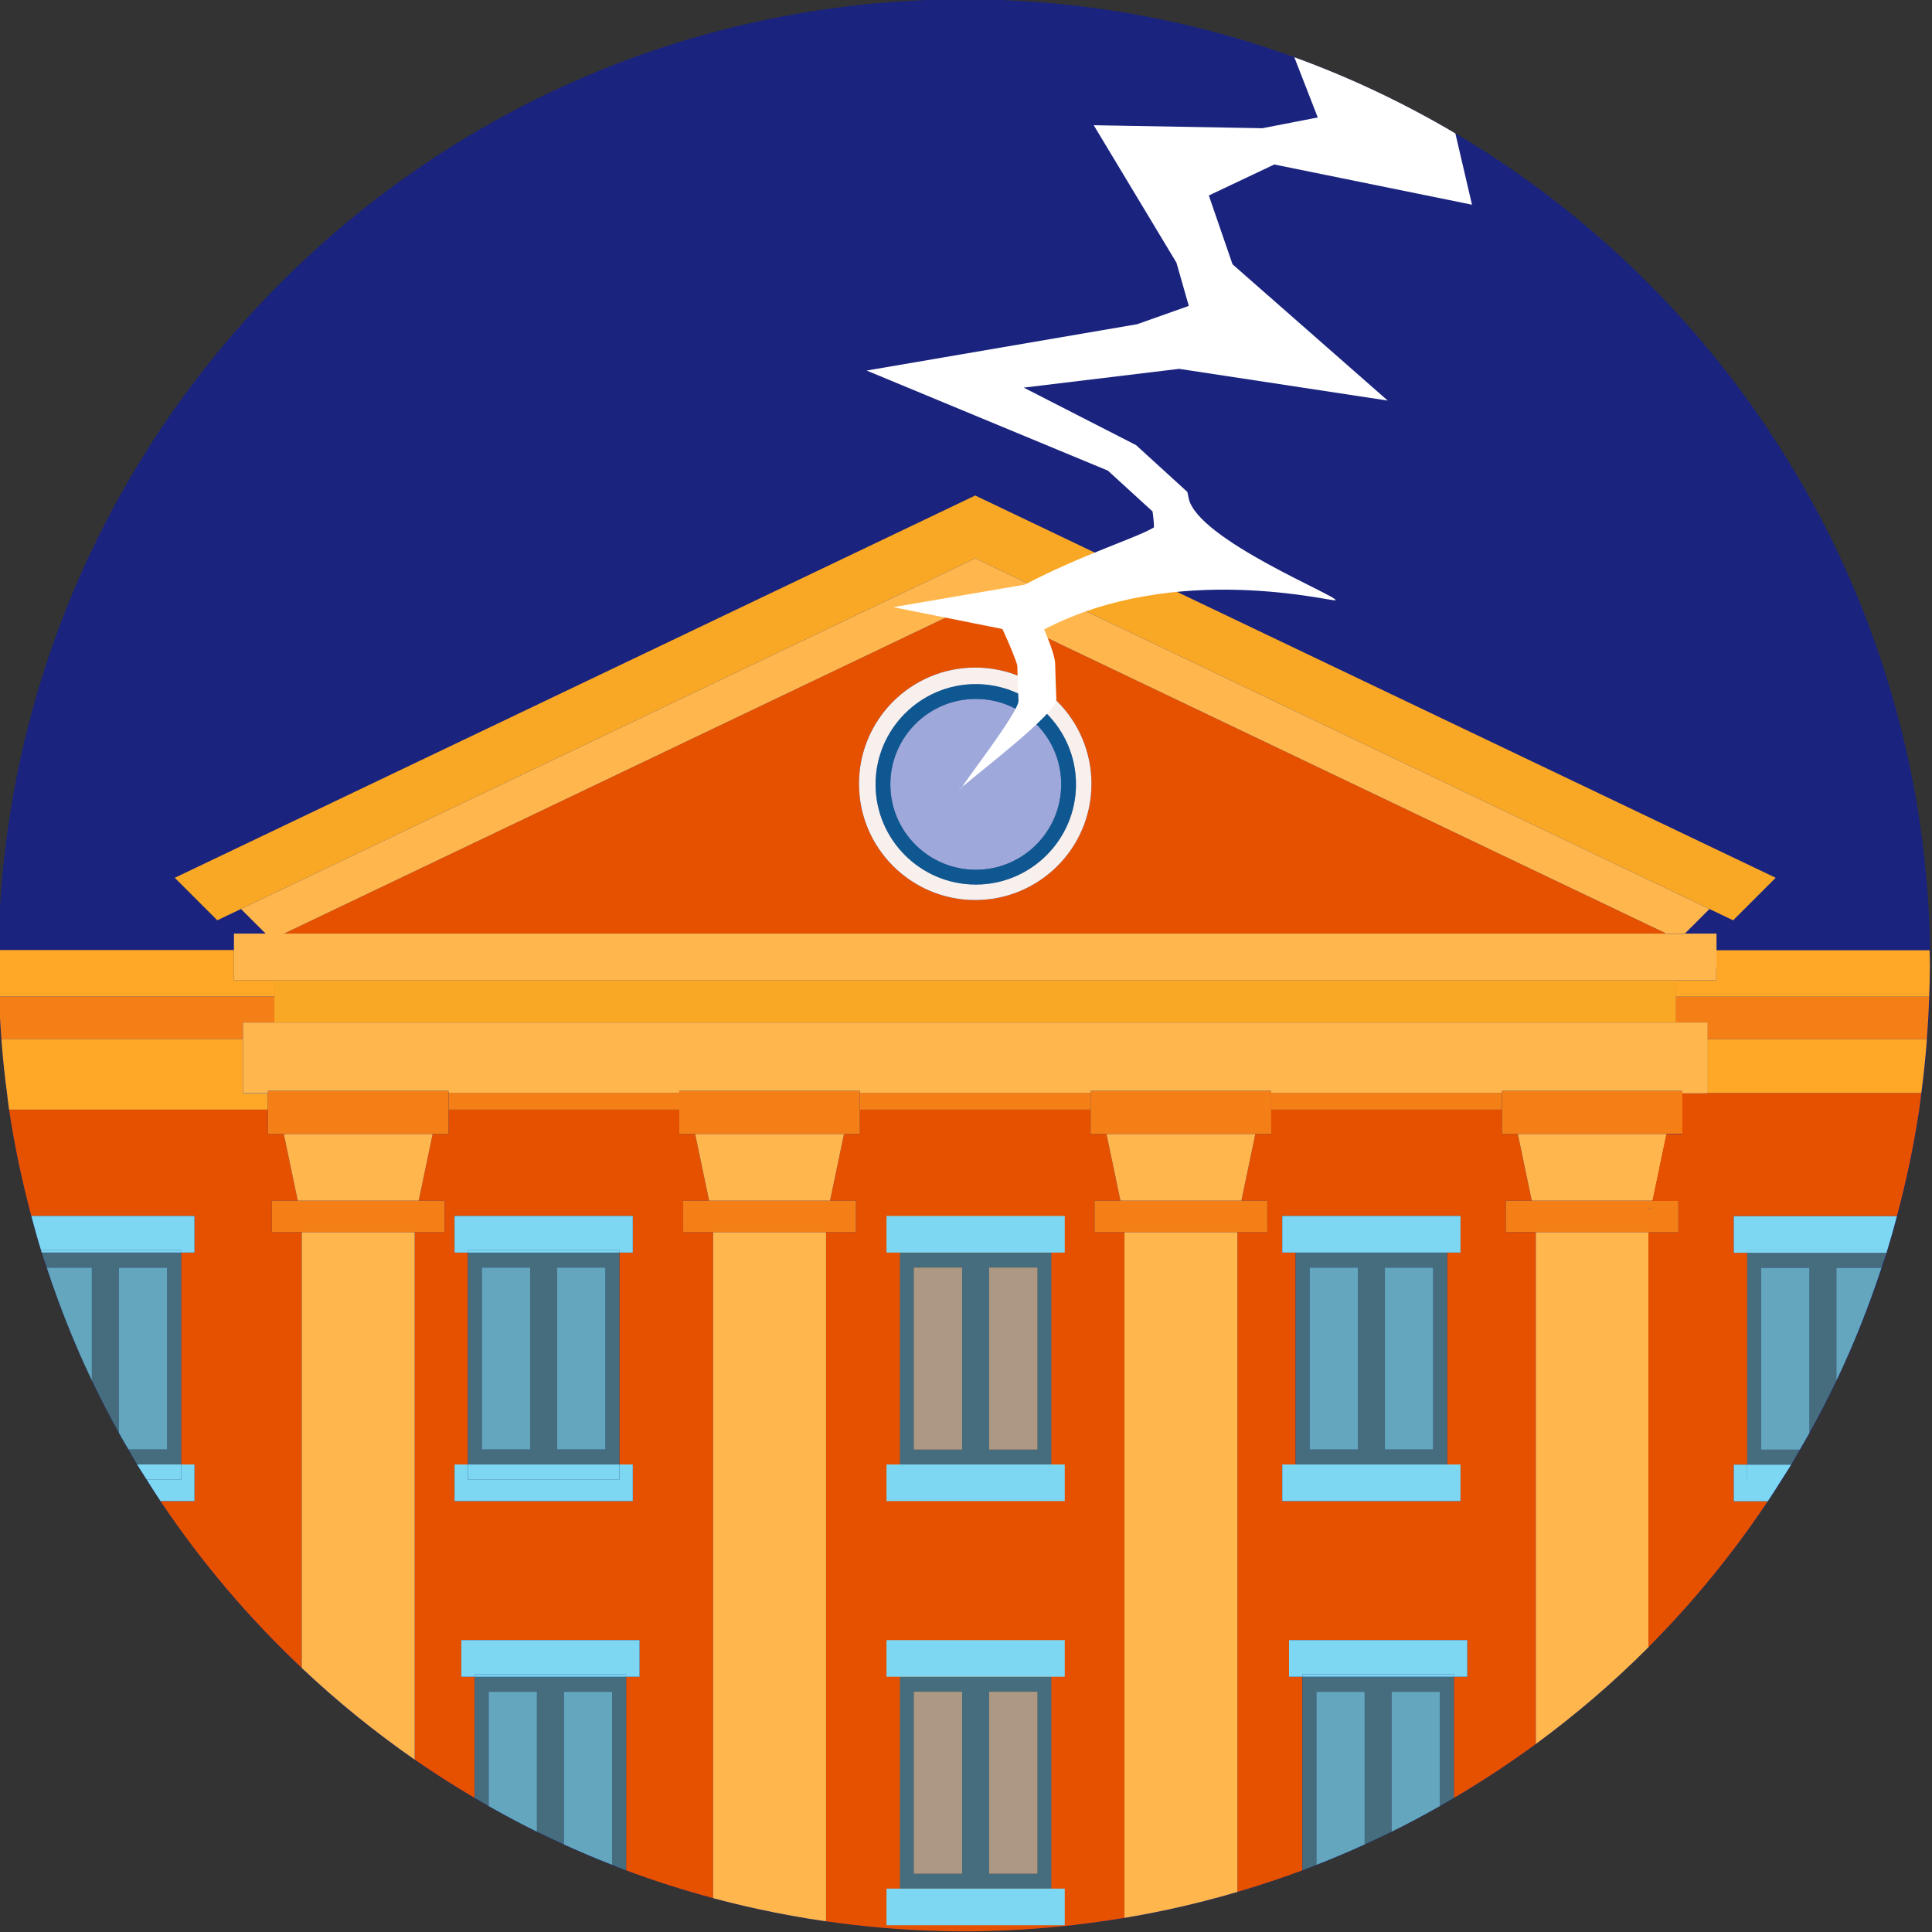 <?xml version="1.0" ?><!DOCTYPE svg  PUBLIC '-//W3C//DTD SVG 1.1//EN'  'http://www.w3.org/Graphics/SVG/1.1/DTD/svg11.dtd'><svg height="512px" id="Layer_1" style="enable-background:new 0 0 512 512;" version="1.1" viewBox="0 0 512 512" width="512px" xml:space="preserve" xmlns="http://www.w3.org/2000/svg" xmlns:xlink="http://www.w3.org/1999/xlink"><rect x="0" y="0" width="512" height="512" fill="#333333" stroke="none"/><g><path d="M511.546,255.826c0,141.393-114.623,256.003-256.005,256.003S-0.454,397.219-0.454,255.826   c0-141.383,114.613-255.998,255.995-255.998S511.546,114.443,511.546,255.826z" style="fill:#1A237E;"/><path d="M290.058,326.522v-8.319h6.871l-3.7-17.697h-4.21v-6.435h-61.142v6.435h-4.206l-3.7,17.697h6.866   v8.319h-7.925v179.387v3.269c9.958,1.43,20.097,2.308,30.39,2.567c0.148,0.005,0.302,0.005,0.45,0.009   c1.922,0.047,3.854,0.075,5.789,0.075c1.982,0,3.96-0.028,5.938-0.075c0.019,0,0.037,0,0.056,0   c12.392-0.297,24.555-1.504,36.458-3.495v-2.35V326.522H290.058z" style="fill:#E65100;"/><path d="M181.053,326.522v-8.319h6.866l-3.7-17.697h-4.206v-6.435h-61.146v6.435h-4.206l-3.7,17.697h6.866   v8.319h-7.924v139.805c5.167,3.575,10.469,6.964,15.9,10.167v-32.14h-3.556v-9.708h47.242v9.708h-3.565v51.313   c7.521,2.809,15.218,5.265,23.059,7.372V326.522H181.053z M167.696,331.954h-3.565v56.146h3.565v9.703h-47.242v-9.703h3.556   v-56.146h-3.556v-9.712h47.242V331.954z" style="fill:#E65100;"/><path d="M72.043,326.522v-8.319h6.866l-3.7-17.697h-4.206v-6.435H2.401   c1.435,9.577,3.431,18.97,5.896,28.171h43.245v9.703h-3.556v56.155h3.556v9.703h-9.016c10.78,16.146,23.375,30.966,37.446,44.238   v-115.52H72.043z" style="fill:#E65100;"/><path d="M399.072,326.522v-8.319h6.862l-3.696-17.697h-4.21v-6.435h-61.142v6.435h-4.211l-3.695,17.697   h6.861v8.319h-7.92v174.865c5.831-1.718,11.588-3.612,17.237-5.72V444.35h-3.556v-9.703h47.242v9.703h-3.557v32.145   c7.488-4.419,14.74-9.183,21.713-14.308V326.522H399.072z M387.053,331.945h-3.556v56.155h3.556v9.703h-47.241v-9.703h3.556   v-56.155h-3.556v-9.703h47.241V331.945z" style="fill:#E65100;"/><path d="M64.387,270.984h8.324v-6.895H-0.245c0.121,3.77,0.325,7.521,0.608,11.244h64.024V270.984z" style="fill:#F57F17;"/><path d="M62.001,259.735v-3.129v-4.838H-0.352c-0.019,1.356-0.102,2.702-0.102,4.058   c0,0.26,0.019,0.516,0.019,0.78c0.009,2.507,0.111,4.986,0.19,7.483h72.957v-4.354H62.001z" style="fill:#FFA726;"/><path d="M64.387,289.717v-0.106v-12.196v-2.08H0.363c0.051,0.696,0.098,1.393,0.158,2.08   c0.339,4.09,0.78,8.161,1.313,12.196c0.195,1.48,0.344,2.984,0.566,4.461h68.602v-4.354H64.387z" style="fill:#FFA726;"/><path d="M258.442,159.94L75.278,247.414h366.333L258.442,159.94z M258.447,238.519   c-17.01,0-30.803-13.788-30.803-30.798c0-17.02,13.793-30.808,30.803-30.808c17.015,0,30.803,13.788,30.803,30.808   C289.25,224.731,275.462,238.519,258.447,238.519z" style="fill:#E65100;"/><polygon points="258.442,131.314 46.314,232.623 57.586,243.886 63.867,240.887 258.442,147.971    453.022,240.896 459.304,243.895 470.576,232.623  " style="fill:#F9A825;"/><path d="M258.447,176.913c-17.01,0-30.803,13.788-30.803,30.808c0,17.01,13.793,30.798,30.803,30.798   c17.015,0,30.803-13.788,30.803-30.798C289.25,190.701,275.462,176.913,258.447,176.913z M258.592,234.415   c-14.643,0-26.556-11.913-26.556-26.555s11.913-26.56,26.556-26.56c14.642,0,26.555,11.917,26.555,26.56   S273.233,234.415,258.592,234.415z" style="fill:#F8F0ED;"/><path d="M258.592,185.223c-12.484,0-22.637,10.153-22.637,22.637c0,12.488,10.153,22.637,22.637,22.637   c12.483,0,22.636-10.148,22.636-22.637C281.228,195.376,271.075,185.223,258.592,185.223z" style="fill:#9FA8DA;"/><path d="M258.592,181.3c-14.643,0-26.556,11.917-26.556,26.56   s11.913,26.555,26.556,26.555c14.642,0,26.555-11.913,26.555-26.555S273.233,181.3,258.592,181.3z M258.592,230.497   c-12.484,0-22.637-10.148-22.637-22.637c0-12.484,10.153-22.637,22.637-22.637c12.483,0,22.636,10.153,22.636,22.637   C281.228,220.348,271.075,230.497,258.592,230.497z" style="fill:#0097A7;fill-opacity:0.45;"/><polygon points="78.909,318.203 110.96,318.203 114.661,300.506 75.209,300.506  " style="fill:#FFB74D;"/><path d="M79.972,326.522v115.52c9.345,8.816,19.34,16.94,29.93,24.285V326.522H79.972z" style="fill:#FFB74D;"/><polygon points="110.96,318.203 78.909,318.203 72.043,318.203 72.043,326.522 79.972,326.522    109.902,326.522 117.827,326.522 117.827,318.203  " style="fill:#F57F17;"/><polygon points="187.919,318.203 219.971,318.203 223.67,300.506 184.219,300.506  " style="fill:#FFB74D;"/><path d="M188.982,326.522V503.04c3.914,1.05,7.869,2.001,11.857,2.869   c5.952,1.296,11.973,2.396,18.073,3.269v-3.269V326.522H188.982z" style="fill:#FFB74D;"/><polygon points="219.971,318.203 187.919,318.203 181.053,318.203 181.053,326.522 188.982,326.522    218.912,326.522 226.837,326.522 226.837,318.203  " style="fill:#F57F17;"/><polygon points="296.929,318.203 328.98,318.203 332.676,300.506 293.229,300.506  " style="fill:#FFB74D;"/><path d="M297.992,326.522v179.387v2.35c4.117-0.688,8.203-1.467,12.256-2.35   c5.971-1.3,11.866-2.813,17.674-4.521V326.522H297.992z" style="fill:#FFB74D;"/><polygon points="328.98,318.203 296.929,318.203 290.058,318.203 290.058,326.522 297.992,326.522    327.922,326.522 335.842,326.522 335.842,318.203  " style="fill:#F57F17;"/><polygon points="405.935,318.203 437.985,318.203 441.686,300.506 402.238,300.506  " style="fill:#FFB74D;"/><path d="M407.002,326.522v135.664c10.627-7.809,20.641-16.397,29.926-25.72V326.522H407.002z" style="fill:#FFB74D;"/><polygon points="72.711,259.735 72.711,264.09 72.711,270.984 444.188,270.984 444.188,264.09    444.188,259.735  " style="fill:#F9A825;"/><polygon points="227.876,289.61 227.876,289.717 227.876,294.071 289.019,294.071 289.019,289.717    289.019,289.61  " style="fill:#F57F17;"/><rect height="0.106" style="fill:#D9C6A6;" width="6.616" x="64.387" y="289.61"/><polygon points="336.887,289.61 336.887,289.717 336.887,294.071 398.028,294.071 398.028,289.717    398.028,289.61  " style="fill:#F57F17;"/><polygon points="118.867,289.61 118.867,289.717 118.867,294.071 180.013,294.071 180.013,289.717    180.013,289.61  " style="fill:#F57F17;"/><polygon points="71.003,289.066 71.003,289.61 71.003,289.717 71.003,294.071 71.003,300.506    75.209,300.506 114.661,300.506 118.867,300.506 118.867,294.071 118.867,289.717 118.867,289.61 118.867,289.066  " style="fill:#F57F17;"/><polygon points="180.013,289.066 180.013,289.61 180.013,289.717 180.013,294.071 180.013,300.506    184.219,300.506 223.67,300.506 227.876,300.506 227.876,294.071 227.876,289.717 227.876,289.61 227.876,289.066  " style="fill:#F57F17;"/><polygon points="289.019,289.066 289.019,289.61 289.019,289.717 289.019,294.071 289.019,300.506    293.229,300.506 332.676,300.506 336.887,300.506 336.887,294.071 336.887,289.717 336.887,289.61 336.887,289.066  " style="fill:#F57F17;"/><polygon points="398.028,289.066 398.028,289.61 398.028,289.717 398.028,294.071 398.028,300.506    402.238,300.506 441.686,300.506 445.896,300.506 445.896,294.071 445.896,289.717 445.896,289.61 445.896,289.066  " style="fill:#F57F17;"/><path d="M125.803,444.354v32.14c1.226,0.725,2.465,1.431,3.705,2.136v-30.288h12.776v37.075   c2.368,1.17,4.763,2.284,7.168,3.38v-40.455h12.767v45.859c1.235,0.492,2.46,1.003,3.705,1.467v-51.313H125.803z" style="fill:#466D7E;"/><polygon points="165.923,443.709 165.923,444.354 169.488,444.354 169.488,434.646 122.247,434.646    122.247,444.354 125.803,444.354 125.803,443.709  " style="fill:#7DD7F2;"/><rect height="0.646" style="fill:#7DD7F2;" width="40.12" x="125.803" y="443.709"/><path d="M142.283,448.342h-12.776v30.288c4.192,2.368,8.44,4.652,12.776,6.787V448.342z" style="fill:#466D7E;"/><path d="M142.283,448.342h-12.776v30.288c4.192,2.368,8.44,4.652,12.776,6.787V448.342z" style="opacity:0.54;fill:#7DD7F2;"/><path d="M162.218,448.342h-12.767v40.455c4.197,1.913,8.454,3.714,12.767,5.404V448.342z" style="fill:#466D7E;"/><path d="M162.218,448.342h-12.767v40.455c4.197,1.913,8.454,3.714,12.767,5.404V448.342z" style="opacity:0.54;fill:#7DD7F2;"/><path d="M345.159,444.35v51.318c1.249-0.464,2.475-0.984,3.714-1.467v-45.854h12.768v40.446   c2.404-1.096,4.8-2.206,7.168-3.376v-37.07h12.767v30.283c1.244-0.705,2.483-1.416,3.714-2.136V444.35H345.159z" style="fill:#466D7E;"/><polygon points="385.289,443.709 385.289,444.35 388.846,444.35 388.846,434.646 341.604,434.646    341.604,444.35 345.159,444.35 345.159,443.709  " style="fill:#7DD7F2;"/><rect height="0.641" style="fill:#7DD7F2;" width="40.13" x="345.159" y="443.709"/><path d="M361.641,448.347h-12.768v45.854c4.318-1.69,8.57-3.491,12.768-5.408V448.347z" style="fill:#466D7E;"/><path d="M361.641,448.347h-12.768v45.854c4.318-1.69,8.57-3.491,12.768-5.408V448.347z" style="opacity:0.54;fill:#7DD7F2;"/><path d="M381.575,448.347h-12.767v37.07c4.331-2.145,8.579-4.419,12.767-6.787V448.347z" style="fill:#466D7E;"/><path d="M381.575,448.347h-12.767v37.07c4.331-2.145,8.579-4.419,12.767-6.787V448.347z" style="opacity:0.54;fill:#7DD7F2;"/><path d="M124.011,388.101h40.12v-56.146h-40.12V388.101z M147.659,335.938h12.767v48.171h-12.767V335.938z    M140.491,335.938v48.171h-12.776v-48.171H140.491z" style="fill:#466D7E;"/><polygon points="120.455,331.954 124.011,331.954 124.011,331.305 164.131,331.305 164.131,331.954    167.696,331.954 167.696,322.242 120.455,322.242  " style="fill:#7DD7F2;"/><rect height="0.649" style="fill:#7DD7F2;" width="40.12" x="124.011" y="331.305"/><polygon points="124.011,392.14 124.011,388.101 120.455,388.101 120.455,397.804 167.696,397.804    167.696,388.101 164.131,388.101 164.131,392.14  " style="fill:#7DD7F2;"/><rect height="4.039" style="fill:#7DD7F2;" width="40.12" x="124.011" y="388.101"/><rect height="48.171" style="fill:#466D7E;" width="12.776" x="127.715" y="335.938"/><rect height="48.171" style="opacity:0.54;fill:#7DD7F2;" width="12.776" x="127.715" y="335.938"/><rect height="48.171" style="fill:#466D7E;" width="12.767" x="147.659" y="335.938"/><rect height="48.171" style="opacity:0.54;fill:#7DD7F2;" width="12.767" x="147.659" y="335.938"/><rect height="48.166" style="fill:#466D7E;" width="12.768" x="347.081" y="335.947"/><rect height="48.166" style="fill:#466D7E;" width="12.767" x="367.017" y="335.947"/><g><path d="M343.367,388.101h40.13v-56.155h-40.13V388.101z M367.017,335.947h12.767v48.166h-12.767V335.947z     M359.849,335.947v48.166h-12.768v-48.166H359.849z" style="fill:#466D7E;"/><polygon points="339.812,322.242 339.812,331.945 343.367,331.945 383.497,331.945 387.053,331.945     387.053,322.242   " style="fill:#7DD7F2;"/><polygon points="383.497,388.101 343.367,388.101 339.812,388.101 339.812,397.804 387.053,397.804     387.053,388.101   " style="fill:#7DD7F2;"/><rect height="48.166" style="opacity:0.54;fill:#7DD7F2;" width="12.768" x="347.081" y="335.947"/><rect height="48.166" style="opacity:0.54;fill:#7DD7F2;" width="12.767" x="367.017" y="335.947"/></g><g><path d="M238.485,388.101h40.129v-56.155h-40.129V388.101z M262.134,335.947H274.9v48.166h-12.767V335.947z     M254.965,335.947v48.166h-12.767v-48.166H254.965z" style="fill:#466D7E;"/><polygon points="234.929,322.242 234.929,331.945 238.485,331.945 278.614,331.945 282.171,331.945     282.171,322.242   " style="fill:#7DD7F2;"/><polygon points="278.614,388.101 238.485,388.101 234.929,388.101 234.929,397.804 282.171,397.804     282.171,388.101   " style="fill:#7DD7F2;"/><rect height="48.166" style="opacity:0.54;fill:#7DD7F2;" width="12.767" x="242.199" y="335.947"/><rect height="48.166" style="opacity:0.54;fill:#7DD7F2;" width="12.767" x="262.134" y="335.947"/></g><g><path d="M238.485,500.506h40.129V444.35h-40.129V500.506z M262.134,448.347H274.9v48.171h-12.767V448.347z     M254.965,448.347v48.171h-12.767v-48.171H254.965z" style="fill:#466D7E;"/><polygon points="234.929,434.646 234.929,444.35 238.485,444.35 278.614,444.35 282.171,444.35     282.171,434.646   " style="fill:#7DD7F2;"/><polygon points="278.614,500.506 238.485,500.506 234.929,500.506 234.929,510.208 282.171,510.208     282.171,500.506   " style="fill:#7DD7F2;"/><rect height="48.171" style="opacity:0.54;fill:#7DD7F2;" width="12.767" x="242.199" y="448.347"/><rect height="48.171" style="opacity:0.54;fill:#7DD7F2;" width="12.767" x="262.134" y="448.347"/></g><path d="M12.405,335.947h11.931v29.869c2.247,4.708,4.647,9.332,7.168,13.882v-43.751h12.767v48.166H34.044   c0.766,1.323,1.5,2.679,2.289,3.987h11.652v-56.155H11.05C11.472,333.291,11.964,334.605,12.405,335.947z" style="fill:#466D7E;"/><path d="M47.985,331.3v0.646h3.556v-9.703H8.297c0.813,3.036,1.648,6.067,2.572,9.058H47.985z" style="fill:#7DD7F2;"/><path d="M10.869,331.3c0.065,0.214,0.116,0.432,0.181,0.646h36.936V331.3H10.869z" style="fill:#7DD7F2;"/><path d="M51.542,388.101h-3.556v4.039h-9.095c1.198,1.895,2.391,3.798,3.635,5.664h9.016V388.101z" style="fill:#7DD7F2;"/><path d="M38.891,392.14h9.095v-4.039H36.333C37.159,389.466,38.041,390.789,38.891,392.14z" style="fill:#7DD7F2;"/><path d="M12.405,335.947c3.375,10.25,7.34,20.231,11.931,29.869v-29.869H12.405z" style="fill:#466D7E;"/><path d="M12.405,335.947c3.375,10.25,7.34,20.231,11.931,29.869v-29.869H12.405z" style="opacity:0.54;fill:#7DD7F2;"/><path d="M44.271,335.947H31.505v43.751c0.826,1.485,1.685,2.952,2.539,4.415h10.228V335.947z" style="fill:#466D7E;"/><path d="M44.271,335.947H31.505v43.751c0.826,1.485,1.685,2.952,2.539,4.415h10.228V335.947z" style="opacity:0.54;fill:#7DD7F2;"/><path d="M444.109,271.04h8.324v4.35h58.216c0.283-3.728,0.488-7.479,0.608-11.244h-67.148V271.04z" style="fill:#F57F17;"/><path d="M511.365,251.825h-56.551v4.837v3.129h-10.705v4.354h67.148c0.079-2.497,0.182-4.977,0.19-7.483   c0-0.265,0.019-0.52,0.019-0.78C511.467,254.526,511.384,253.18,511.365,251.825z" style="fill:#FFA726;"/><path d="M452.434,289.661v0.111h-6.616v4.35v6.439h-4.21l-3.7,17.692h6.87v8.324h-7.929v109.944   c11.755-11.806,22.349-24.754,31.634-38.663h-9.012v-9.703h3.557v-56.15h-3.557v-9.708h43.245   c2.465-9.201,4.462-18.598,5.896-28.176c0.224-1.476,0.372-2.976,0.566-4.461H452.434z" style="fill:#E65100;"/><path d="M452.434,275.39v2.08v12.191h56.744c0.534-4.034,0.976-8.102,1.314-12.191   c0.061-0.691,0.106-1.384,0.157-2.08H452.434z" style="fill:#FFA726;"/><path d="M437.972,318.254l0.014-0.051h-32.051h-6.862v8.319h7.93h29.847v0.056h7.929v-8.324H437.972z    M436.928,320.339v-0.056h0.557l-0.014,0.056H436.928z" style="fill:#F57F17;"/><polygon points="446.495,247.414 446.417,247.47 441.728,247.47 441.611,247.414 75.278,247.414    258.442,159.94 441.611,247.414 446.495,247.414 453.022,240.896 258.442,147.971 63.867,240.887 70.399,247.414 62.001,247.414    62.001,251.769 62.001,256.606 62.001,259.735 72.711,259.735 444.109,259.735 444.109,259.791 454.814,259.791 454.814,256.662    454.894,256.606 454.894,251.769 454.894,247.414  " style="fill:#FFB74D;"/><polygon points="444.188,270.984 72.711,270.984 64.387,270.984 64.387,275.334 64.387,277.414    64.387,289.61 71.003,289.61 71.003,289.066 118.867,289.066 118.867,289.61 180.013,289.61 180.013,289.066 227.876,289.066    227.876,289.61 289.019,289.61 289.019,289.066 336.887,289.066 336.887,289.61 398.028,289.61 398.028,289.066 445.896,289.066    445.896,289.122 445.817,289.122 445.817,289.749 452.434,289.749 452.434,289.61 452.512,289.61 452.512,277.414 452.512,275.334    452.512,270.984  " style="fill:#FFB74D;"/><path d="M476.974,384.164h-10.241v-48.171h12.775v43.761c2.521-4.55,4.921-9.174,7.168-13.891v-29.87h11.932   c0.44-1.337,0.933-2.646,1.351-3.987h-36.931v56.15h11.652C475.469,386.838,476.203,385.492,476.974,384.164z" style="fill:#466D7E;"/><path d="M459.471,332.006h3.557v-0.646h37.112c0.924-2.995,1.764-6.026,2.576-9.063h-43.245V332.006z" style="fill:#7DD7F2;"/><path d="M500.14,331.36h-37.112v0.646h36.931C500.028,331.797,500.074,331.573,500.14,331.36z" style="fill:#7DD7F2;"/><path d="M463.027,392.195v-4.039h-3.557v9.703h9.012c1.249-1.866,2.438-3.77,3.635-5.664H463.027z" style="fill:#7DD7F2;"/><path d="M472.117,392.195c0.854-1.355,1.736-2.679,2.563-4.039h-11.652v4.039H472.117z" style="fill:#7DD7F2;"/><path d="M466.732,335.993v48.171h10.241c0.85-1.467,1.713-2.925,2.534-4.41v-43.761H466.732z" style="fill:#466D7E;"/><path d="M466.732,335.993v48.171h10.241c0.85-1.467,1.713-2.925,2.534-4.41v-43.761H466.732z" style="opacity:0.54;fill:#7DD7F2;"/><path d="M486.676,365.863c4.592-9.633,8.557-19.619,11.932-29.87h-11.932V365.863z" style="fill:#466D7E;"/><path d="M486.676,365.863c4.592-9.633,8.557-19.619,11.932-29.87h-11.932V365.863z" style="opacity:0.54;fill:#7DD7F2;"/><g><path d="M254.144,209.42l0.919-0.915c0-0.005,0.005-0.014,0.005-0.019    C254.487,208.993,254.144,209.327,254.144,209.42z" style="fill:#FFFFFF;"/><path d="M349.217,31.128l-14.67,2.851l-44.698-0.794l21.922,36.425l3.273,11.458l-13.682,4.852    l-71.694,12.279l63.927,26.518l11.838,10.813c0.242,1.593,0.386,3.199,0.376,4.239c-4.818,2.874-18.625,7.015-34.271,15.181    l-34.791,5.952l28.904,5.794c1.871,3.979,3.677,8.44,3.955,9.74c0.015,1.365,0.131,4.596,0.307,9.257    c0.116,3.003-14.688,21.927-14.846,22.795c4.591-4.016,25.013-19.522,24.875-23.176c-0.135-3.575-0.307-8.022-0.307-9.118    c0-0.692,0-2.586-2.925-9.383c34.832-18.227,76.643-7.163,77.223-7.744c0.976-0.97-36.745-16.128-38.932-27.075l-0.325-1.611    l-13.598-12.414l-29.776-15.241l41.179-4.977l55.282,8.408l-41.128-36.114l-6.281-18.24l17.345-8.213l52.395,10.655l-4.405-18.891    c-13.481-7.976-27.753-14.758-42.679-20.186L349.217,31.128z" style="fill:#FFFFFF;"/></g></g></svg>